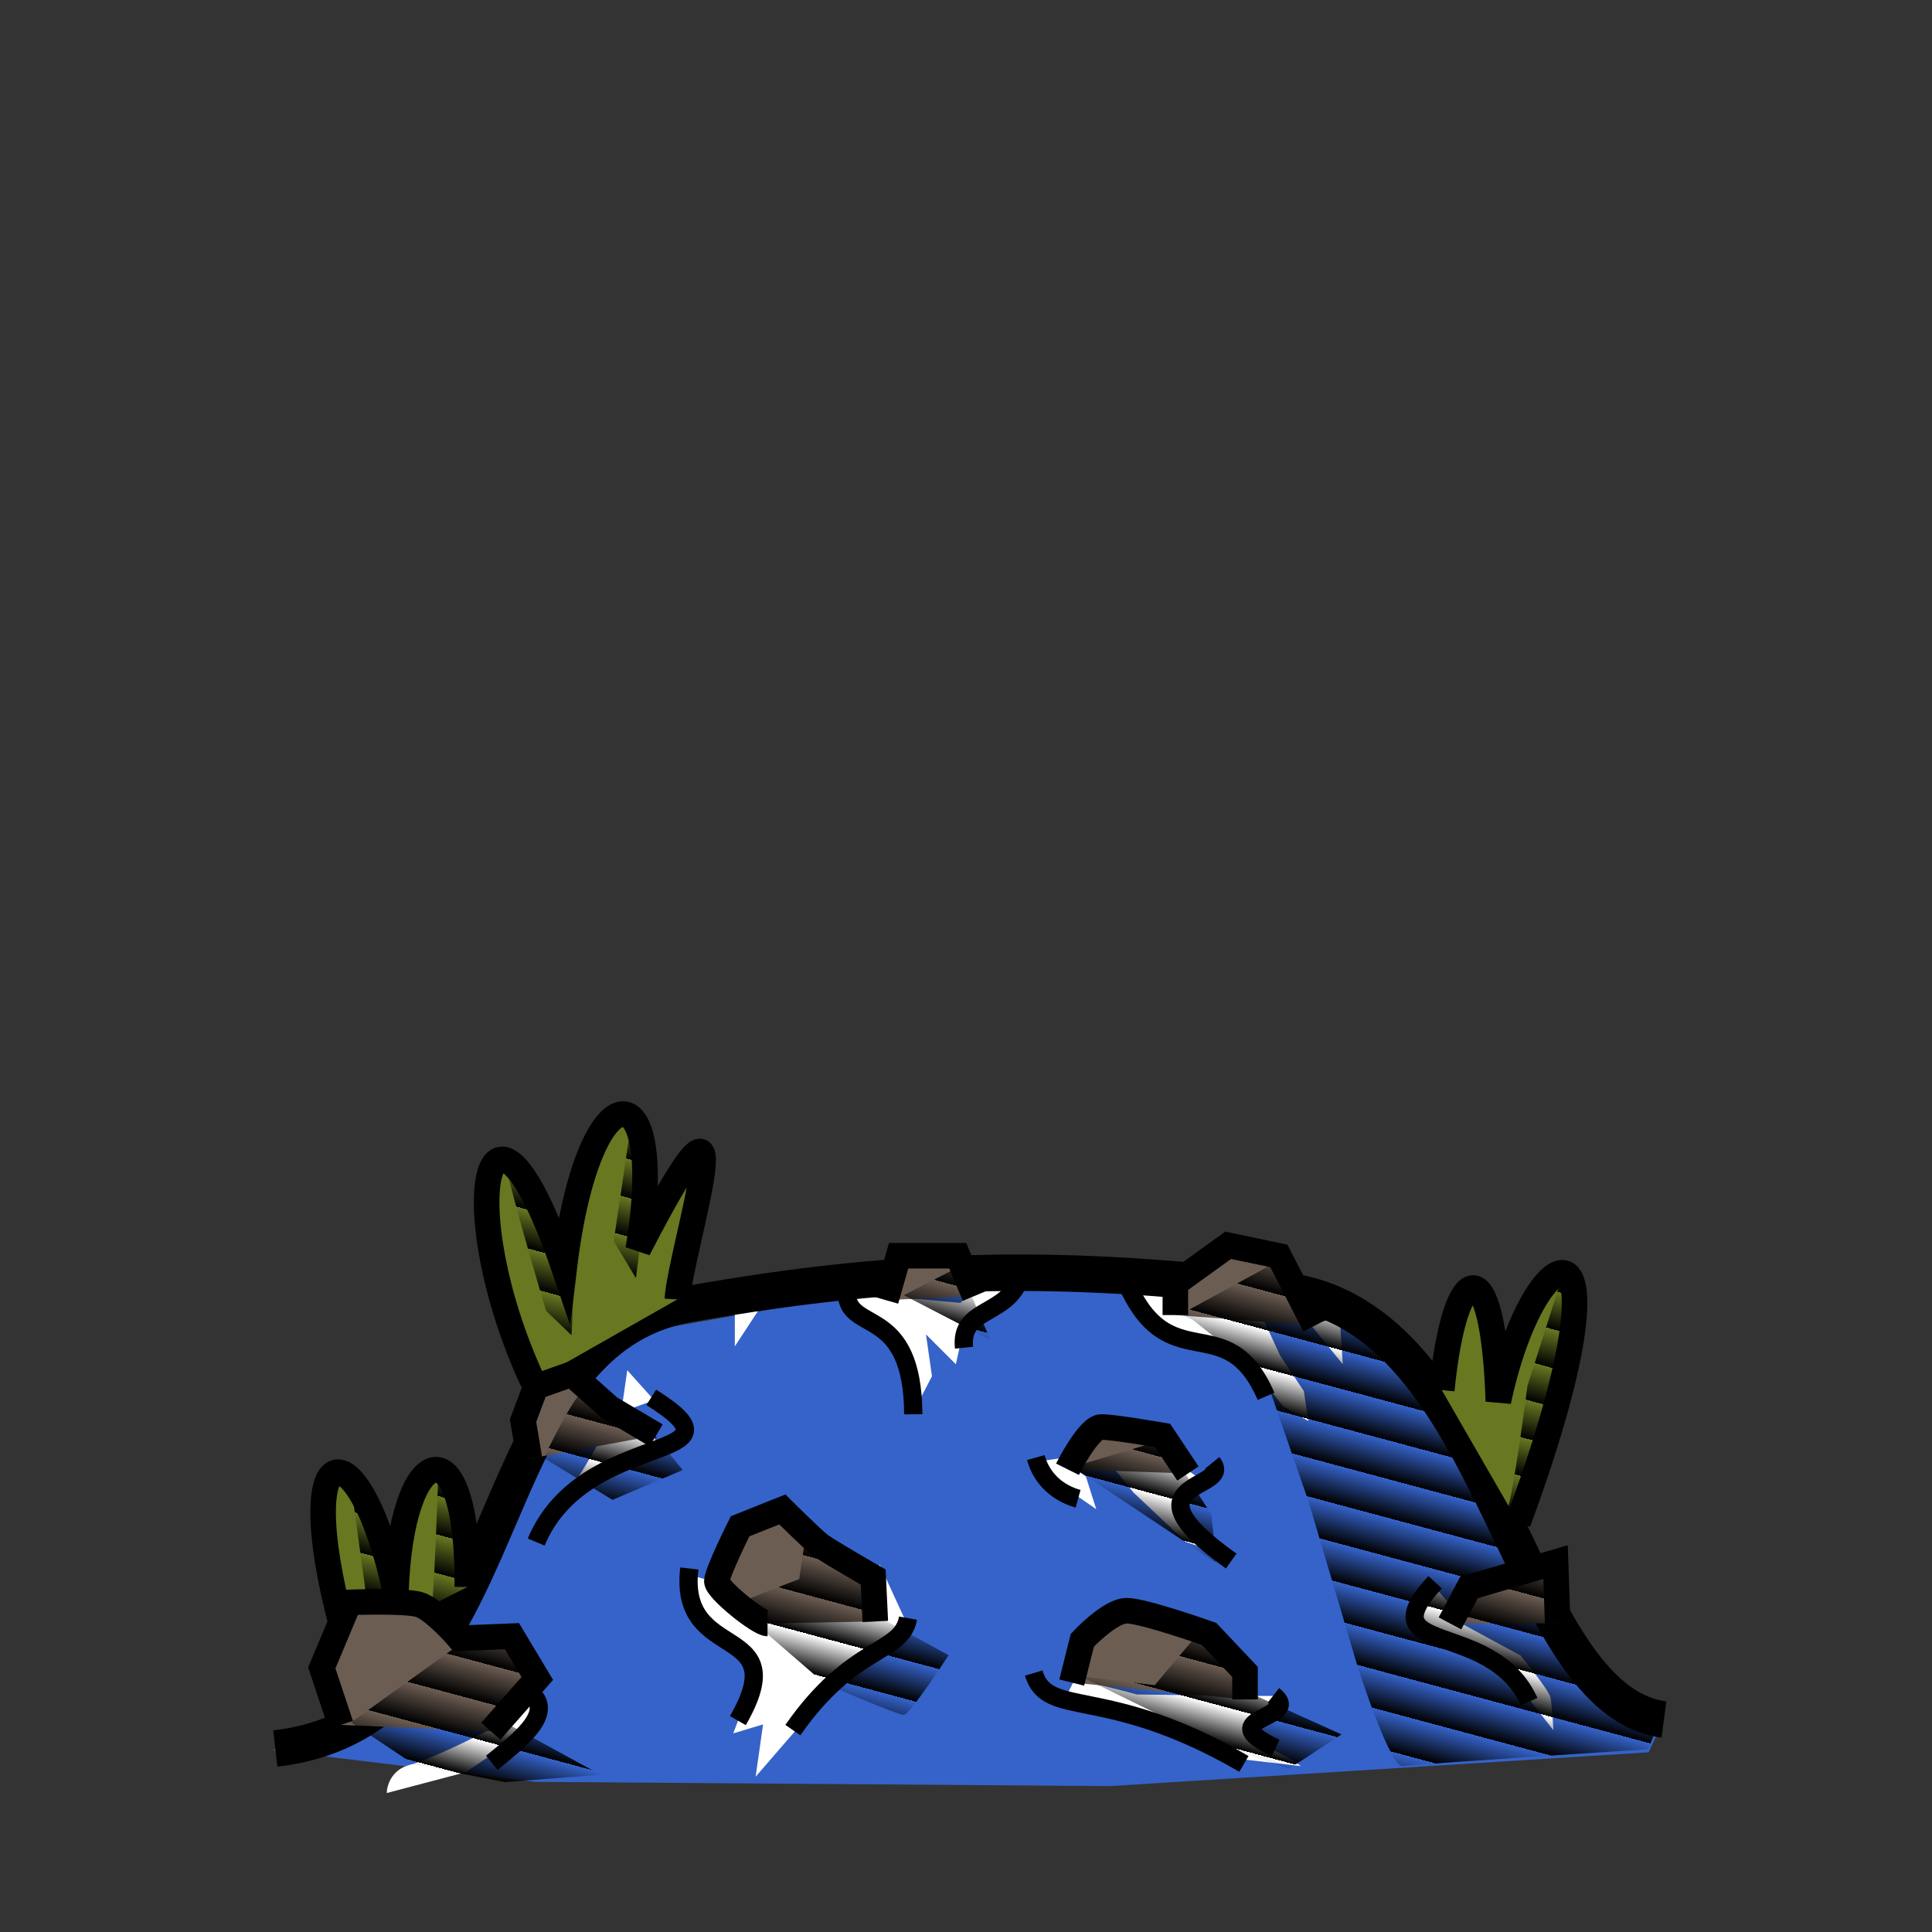 <?xml version="1.0" encoding="UTF-8" standalone="no"?>
<!-- Created with Inkscape (http://www.inkscape.org/) -->

<svg
   width="100"
   height="100"
   viewBox="0 0 26.458 26.458"
   version="1.1"
   id="svg5"
   inkscape:version="1.2.1 (9c6d41e410, 2022-07-14)"
   sodipodi:docname="Rapides.svg"
   xmlns:inkscape="http://www.inkscape.org/namespaces/inkscape"
   xmlns:sodipodi="http://sodipodi.sourceforge.net/DTD/sodipodi-0.dtd"
   xmlns:xlink="http://www.w3.org/1999/xlink"
   xmlns="http://www.w3.org/2000/svg"
   xmlns:svg="http://www.w3.org/2000/svg">
  <rect x="0" y="0" width="26.458" height="26.458" fill="#333333" stroke="none"/>
  <sodipodi:namedview
     id="namedview7"
     pagecolor="#505050"
     bordercolor="#eeeeee"
     borderopacity="1"
     inkscape:showpageshadow="0"
     inkscape:pageopacity="0"
     inkscape:pagecheckerboard="0"
     inkscape:deskcolor="#505050"
     inkscape:document-units="mm"
     showgrid="false"
     inkscape:zoom="6.4664915"
     inkscape:cx="32.397785"
     inkscape:cy="76.625787"
     inkscape:window-width="2560"
     inkscape:window-height="1377"
     inkscape:window-x="2552"
     inkscape:window-y="-8"
     inkscape:window-maximized="1"
     inkscape:current-layer="layer10" />
  <defs
     id="defs2">
    <linearGradient
       inkscape:collect="always"
       id="linearGradient10563">
      <stop
         style="stop-color:#000000;stop-opacity:1;"
         offset="0.5"
         id="stop10559" />
      <stop
         style="stop-color:#000000;stop-opacity:0;"
         offset="0.5"
         id="stop10561" />
    </linearGradient>
    <linearGradient
       id="linearGradient4046"
       inkscape:swatch="solid">
      <stop
         style="stop-color:#000000;stop-opacity:1;"
         offset="0"
         id="stop4044" />
    </linearGradient>
    <linearGradient
       inkscape:collect="always"
       xlink:href="#linearGradient10563"
       id="linearGradient10565"
       x1="15.776"
       y1="17.76"
       x2="15.643"
       y2="18.256"
       gradientUnits="userSpaceOnUse"
       spreadMethod="repeat"
       gradientTransform="translate(42.721,-8.981)" />
  </defs>
  <g
     inkscape:groupmode="layer"
     id="layer2"
     inkscape:label="Couleur"
     style="display:inline">
    <path
       style="fill:#3563ca;fill-opacity:1;stroke:none;stroke-width:0.35;stroke-miterlimit:6;stroke-dasharray:none"
       d="m 3.741,23.968 3.588,0.434 7.87,0.058 7.378,-0.463 0.203,-0.434 -1.36,-0.984 -2.141,-4.022 -1.649,-0.781 -5.237,-0.174 -3.906,0.694 -1.07,1.244 -1.738,3.518 z"
       id="path4006"
       sodipodi:nodetypes="ccccccccccccc" />
    <path
       style="fill:#ffffff;fill-opacity:1;stroke:none;stroke-width:0.25;stroke-miterlimit:6;stroke-dasharray:none;stroke-opacity:1"
       d="m 9.449,21.568 1.718,0.491 0.818,0.041 0.061,-0.675 0.348,0.757 c 0,0 -0.245,0.43 -0.368,0.43 -0.123,0 -1.146,1.105 -1.146,1.105 l -0.532,0.614 0.102,-0.716 -0.409,0.123 0.266,-0.696 V 22.693 L 9.531,22.141"
       id="path24303" />
    <path
       style="fill:#ffffff;fill-opacity:1;stroke:none;stroke-width:0.25;stroke-miterlimit:6;stroke-dasharray:none;stroke-opacity:1"
       d="m 7.301,23.266 -0.082,0.43 -0.839,0.573 -1.084,0.286 c 0,0 0,-0.307 0.327,-0.389 0.327,-0.082 1.268,-0.573 1.268,-0.573"
       id="path24305" />
    <path
       style="fill:#ffffff;fill-opacity:1;stroke:none;stroke-width:0.25;stroke-miterlimit:6;stroke-dasharray:none;stroke-opacity:1"
       d="m 14.707,23.021 c 0.205,0 0.859,0.184 0.859,0.184 l 1.35,0.02 h 0.552 l -0.348,0.368 c 0,0 -0.02,0.245 0.245,0.348 0.266,0.102 0.45,0.245 0.45,0.245 l -0.88,-0.102 -1.166,-0.552 -1.207,-0.225"
       id="path24307" />
    <path
       style="fill:#ffffff;fill-opacity:1;stroke:none;stroke-width:0.25;stroke-miterlimit:6;stroke-dasharray:none;stroke-opacity:1"
       d="m 21.274,23.696 c 0,0 -0.02,-0.348 -0.041,-0.45 -0.02,-0.102 -0.409,-0.573 -0.409,-0.573 l -0.941,-0.511 -0.02,-0.184 -0.286,-0.327 -0.245,0.471 0.552,0.43 0.736,0.307"
       id="path24309" />
    <path
       style="fill:#ffffff;fill-opacity:1;stroke:none;stroke-width:0.25;stroke-miterlimit:6;stroke-dasharray:none;stroke-opacity:1"
       d="m 16.793,21.302 -0.532,-0.389 -0.02,-0.45 0.225,-0.184 -0.225,-0.164 -0.266,0.02 -0.716,-0.02 0.266,0.327 0.716,0.675"
       id="path24311" />
    <path
       style="fill:#ffffff;fill-opacity:1;stroke:none;stroke-width:0.25;stroke-miterlimit:6;stroke-dasharray:none;stroke-opacity:1"
       d="m 14.747,20.484 0.266,0.184 -0.143,-0.45 -0.368,-0.245 -0.286,0.041"
       id="path24313" />
    <path
       style="fill:#ffffff;fill-opacity:1;stroke:none;stroke-width:0.25;stroke-miterlimit:6;stroke-dasharray:none;stroke-opacity:1"
       d="m 12.518,19.318 0.245,-0.471 -0.082,-0.573 0.409,0.409 0.082,-0.368 0.45,-0.348 0.245,-0.471 c 0,0 -0.491,0.02 -0.511,0.102 -0.02,0.082 -0.205,0.245 -0.205,0.245 l -0.88,-0.082 -0.471,-0.184 -0.184,0.205 0.511,0.471 0.245,0.348"
       id="path24315" />
    <path
       style="fill:#ffffff;fill-opacity:1;stroke:none;stroke-width:0.25;stroke-miterlimit:6;stroke-dasharray:none;stroke-opacity:1"
       d="m 15.484,17.661 c 0.245,-0.02 0.593,0.061 0.593,0.061 l 0.102,0.184 1.105,0.123 0.245,0.532 0.327,0.491 0.061,0.409 -0.348,-0.205 -0.552,-0.716 -0.757,-0.225 -0.471,-0.184"
       id="path24317" />
    <path
       style="fill:#ffffff;fill-opacity:1;stroke:none;stroke-width:0.25;stroke-miterlimit:6;stroke-dasharray:none;stroke-opacity:1"
       d="M 9.04,19.911 8.917,19.563 c 0,0 -0.696,0.041 -0.696,0.123 0,0.082 -0.45,0.777 -0.45,0.777 l 0.962,-0.471"
       id="path24319" />
    <path
       style="fill:#ffffff;fill-opacity:1;stroke:none;stroke-width:0.25;stroke-miterlimit:6;stroke-dasharray:none;stroke-opacity:1"
       d="m 17.939,18.131 0.45,0.552 -0.041,-0.634"
       id="path24321" />
    <path
       style="fill:#ffffff;fill-opacity:1;stroke:none;stroke-width:0.25;stroke-miterlimit:6;stroke-dasharray:none;stroke-opacity:1"
       d="m 10.063,17.927 v 0.511 l 0.389,-0.593"
       id="path24323" />
    <path
       style="fill:#ffffff;fill-opacity:1;stroke:none;stroke-width:0.25;stroke-miterlimit:6;stroke-dasharray:none;stroke-opacity:1"
       d="M 8.958,19.175 8.59,18.765 8.508,19.338"
       id="path24325" />
  </g>
  <g
     inkscape:groupmode="layer"
     id="layer1"
     inkscape:label="Traits"
     style="display:inline">
    <path
       id="path2340"
       style="display:inline;fill:none;stroke:#000000;stroke-width:0.5;stroke-miterlimit:6;stroke-dasharray:none"
       d="m 22.787,23.548 c -2.055,-0.272 -2.264,-5.522 -5.204,-5.874 -2.94,-0.352 -5.135,-0.352 -8.155,0.186 -3.02,0.538 -2.208,5.693 -5.658,6.085"
       sodipodi:nodetypes="czzc" />
    <path
       style="fill:none;fill-opacity:1;stroke:#000000;stroke-width:0.25;stroke-miterlimit:6;stroke-dasharray:none;stroke-opacity:1"
       d="m 14.156,22.912 c 0.191,0.639 0.978,0.139 2.879,1.244"
       id="path24277"
       sodipodi:nodetypes="cc" />
    <path
       style="fill:none;fill-opacity:1;stroke:#000000;stroke-width:0.25;stroke-miterlimit:6;stroke-dasharray:none;stroke-opacity:1"
       d="m 17.44,23.216 c 0.42,0.326 -0.886,0.294 0.029,0.723"
       id="path24279"
       sodipodi:nodetypes="cc" />
    <path
       style="fill:none;fill-opacity:1;stroke:#000000;stroke-width:0.25;stroke-miterlimit:6;stroke-dasharray:none;stroke-opacity:1"
       d="M 8.919,19.136 C 10.368,20.05 8.001,19.538 7.343,21.118"
       id="path24283"
       sodipodi:nodetypes="cc" />
    <path
       style="fill:none;fill-opacity:1;stroke:#000000;stroke-width:0.25;stroke-miterlimit:6;stroke-dasharray:none;stroke-opacity:1"
       d="m 9.44,21.48 c -0.157,1.319 1.451,0.717 0.665,2.083"
       id="path24285"
       sodipodi:nodetypes="cc" />
    <path
       style="fill:none;fill-opacity:1;stroke:#000000;stroke-width:0.25;stroke-miterlimit:6;stroke-dasharray:none;stroke-opacity:1"
       d="m 12.435,22.16 c -0.089,0.494 -0.754,0.35 -1.577,1.533"
       id="path24287"
       sodipodi:nodetypes="cc" />
    <path
       style="fill:none;fill-opacity:1;stroke:#000000;stroke-width:0.25;stroke-miterlimit:6;stroke-dasharray:none;stroke-opacity:1"
       d="m 11.596,17.704 c 0.011,0.566 0.902,0.153 0.911,1.664"
       id="path24289"
       sodipodi:nodetypes="cc" />
    <path
       style="fill:none;fill-opacity:1;stroke:#000000;stroke-width:0.25;stroke-miterlimit:6;stroke-dasharray:none;stroke-opacity:1"
       d="m 7.285,23.201 c 0.307,0.276 -0.209,0.661 -0.55,0.94"
       id="path24291"
       sodipodi:nodetypes="cc" />
    <path
       style="fill:none;fill-opacity:1;stroke:#000000;stroke-width:0.25;stroke-miterlimit:6;stroke-dasharray:none;stroke-opacity:1"
       d="m 13.925,17.603 c -0.222,0.41 -0.778,0.336 -0.723,0.853"
       id="path24293"
       sodipodi:nodetypes="cc" />
    <path
       style="fill:none;fill-opacity:1;stroke:#000000;stroke-width:0.25;stroke-miterlimit:6;stroke-dasharray:none;stroke-opacity:1"
       d="m 15.4,17.502 c 0.593,1.442 1.39,0.356 1.938,1.62"
       id="path24295"
       sodipodi:nodetypes="cc" />
    <path
       style="fill:none;fill-opacity:1;stroke:#000000;stroke-width:0.25;stroke-miterlimit:6;stroke-dasharray:none;stroke-opacity:1"
       d="m 16.601,20.033 c 0.304,0.376 -1.304,0.236 0.26,1.345"
       id="path24297"
       sodipodi:nodetypes="cc" />
    <path
       style="fill:none;fill-opacity:1;stroke:#000000;stroke-width:0.25;stroke-miterlimit:6;stroke-dasharray:none;stroke-opacity:1"
       d="m 14.185,19.961 c 0.083,0.3 0.309,0.489 0.579,0.564"
       id="path24299"
       sodipodi:nodetypes="cc" />
    <path
       style="fill:none;fill-opacity:1;stroke:#000000;stroke-width:0.25;stroke-miterlimit:6;stroke-dasharray:none;stroke-opacity:1"
       d="m 19.653,21.668 c -0.948,1.028 0.775,0.492 1.287,1.635"
       id="path24301"
       sodipodi:nodetypes="cc" />
  </g>
  <g
     inkscape:groupmode="layer"
     id="layer4"
     inkscape:label="Herbe"
     style="display:inline"
     transform="rotate(6.28,18.401,16.658)">
    <path
       id="path16891"
       style="fill:#677821;fill-opacity:1;stroke:#000000;stroke-width:0.35;stroke-miterlimit:6;stroke-dasharray:none;stroke-opacity:1"
       d="M 9.455,18.786 C 9.421,18.098 10.086,14.938 8.847,18.164 8.99,15.625 7.894,15.736 7.868,18.531 6.502,15.622 6.232,17.834 7.611,20.121"
       sodipodi:nodetypes="cccc" />
  </g>
  <g
     inkscape:groupmode="layer"
     id="layer4-6"
     inkscape:label="Herbe"
     style="display:inline"
     transform="matrix(-0.98,0.201,0.201,0.98,22.539,-2.515)">
    <path
       id="path16891-6"
       style="fill:#677821;fill-opacity:1;stroke:#000000;stroke-width:0.35;stroke-miterlimit:6;stroke-dasharray:none;stroke-opacity:1"
       d="m 20.674,20.503 c -0.48,-2.229 0.486,-2.169 0.977,-0.106 0.018,-2.446 1.04,-2.52 0.792,0.592"
       sodipodi:nodetypes="ccc" />
    <path
       id="path16891-6-6"
       style="display:inline;fill:#677821;fill-opacity:1;stroke:#000000;stroke-width:0.35;stroke-miterlimit:6;stroke-dasharray:none;stroke-opacity:1"
       d="M 7.065,20.542 C 6.524,18.805 5.978,18.758 6.337,20.848 5.36,18.605 3.903,18.496 6.406,22.527"
       sodipodi:nodetypes="ccc" />
  </g>
  <g
     inkscape:groupmode="layer"
     id="layer3"
     inkscape:label="Roche"
     style="display:inline">
    <path
       id="path24268"
       style="fill:#6c5d53;fill-opacity:1;stroke:#000000;stroke-width:0.35;stroke-miterlimit:6;stroke-dasharray:none;stroke-opacity:1"
       d="m 14.677,23.042 0.145,-0.579 c 0,0 0.376,-0.405 0.608,-0.405 0.231,0 1.128,0.318 1.128,0.318 l 0.492,0.521 v 0.376 m -3.703,-5.526 -0.231,-0.55 -0.81,-4e-6 -0.174,0.608 m 7.725,4.427 0.26,-0.492 1.186,-0.347 0.029,0.839 M 8.986,19.657 8.349,19.281 7.828,18.818 7.337,18.992 l -0.174,0.463 0.087,0.521 m 7.369,0.145 c 0,0 0.289,-0.579 0.463,-0.579 0.174,0 0.839,0.116 0.839,0.116 l 0.347,0.521 m -5.757,2.054 c -0.116,0 -0.694,-0.463 -0.694,-0.579 0,-0.116 0.318,-0.752 0.318,-0.752 l 0.579,-0.231 c 0,0 0.405,0.405 0.521,0.492 0.116,0.087 0.723,0.434 0.723,0.434 l 0.029,0.608 m -5.266,1.504 0.637,-0.723 -0.347,-0.579 -0.723,0.029 c 0,0 -0.347,-0.405 -0.55,-0.463 -0.203,-0.058 -0.955,-0.029 -0.955,-0.029 l -0.376,0.897 0.26,0.781 m 13.338,-5.468 -0.492,-0.955 -0.694,-0.145 -0.723,0.521 v 0.434"
       sodipodi:nodetypes="ccsccccccccccccccccccscccsccsccccccccccccccc" />
  </g>
  <g
     inkscape:groupmode="layer"
     id="layer10"
     inkscape:label="Ombre"
     style="display:inline">
    <path
       id="path10557"
       style="fill:url(#linearGradient10565);fill-opacity:1;stroke:none;stroke-width:0.529;stroke-miterlimit:6;stroke-dasharray:none;stroke-opacity:1"
       d="M 8.651 15.334 L 8.405 16.997 L 8.709 17.504 C 8.709 17.504 8.853 16.361 8.868 16.246 C 8.882 16.13 8.651 15.334 8.651 15.334 z M 6.939 15.904 C 6.933 15.905 6.929 15.913 6.929 15.927 C 6.929 16.115 7.479 17.952 7.479 17.952 L 7.826 18.285 L 7.855 17.822 C 7.855 17.605 7.494 16.78 7.494 16.78 C 7.494 16.78 7.014 15.895 6.939 15.904 z M 17.471 17.287 L 16.162 18.003 C 16.183 18.003 16.247 18.03 16.327 18.069 L 17.33 18.863 L 17.923 20.571 L 18.589 22.813 C 18.589 22.813 19.037 24.216 19.211 24.187 C 19.384 24.158 22.567 23.956 22.567 23.956 C 22.567 23.956 22.712 23.652 22.683 23.565 C 22.656 23.483 21.785 22.883 21.679 22.81 C 21.693 22.81 21.726 22.81 21.726 22.81 L 21.256 21.522 L 21.021 21.597 L 20.455 20.513 L 19.124 18.43 L 17.981 17.692 L 17.745 17.731 L 17.471 17.287 z M 13.134 17.348 L 12.377 17.737 L 13.564 18.351 L 13.134 17.348 z M 21.41 17.431 L 20.918 18.979 C 20.918 18.979 20.716 20.542 20.643 20.658 L 20.933 20.629 C 20.933 20.629 21.554 18.271 21.554 18.213 C 21.554 18.155 21.41 17.431 21.41 17.431 z M 8.037 19.013 C 7.896 19.014 7.447 19.967 7.447 19.967 L 8.388 20.54 L 9.349 20.131 L 8.899 19.578 C 8.899 19.578 8.163 19.169 8.06 19.026 C 8.054 19.017 8.046 19.013 8.037 19.013 z M 15.916 19.722 L 14.689 20.09 L 16.653 21.399 L 16.591 20.744 L 16.162 20.07 L 15.916 19.722 z M 6.003 20.166 C 6.003 20.166 5.945 21.974 5.902 22.061 L 6.394 21.858 L 6.437 21.033 L 6.003 20.166 z M 4.803 20.31 L 5.02 21.887 L 5.367 21.815 C 5.338 21.641 4.803 20.31 4.803 20.31 z M 11.027 21.072 L 10.945 21.624 L 10.106 21.952 L 10.372 22.259 L 11.293 23.056 C 11.293 23.056 12.295 23.486 12.377 23.486 C 12.459 23.486 12.991 22.667 12.991 22.667 L 12.091 22.176 L 12.009 21.583 L 11.027 21.072 z M 16.366 22.422 L 15.814 23.077 L 14.791 22.954 L 16.714 23.895 L 17.655 24.222 L 18.371 23.752 L 17.103 23.179 C 17.103 23.179 17.021 22.852 17.021 22.77 C 17.021 22.688 16.366 22.422 16.366 22.422 z M 6.342 22.483 L 4.807 23.588 L 5.667 24.161 L 6.915 24.406 L 8.224 24.304 L 6.915 23.588 L 7.324 22.995 L 7.058 22.565 L 6.342 22.483 z " />
  </g>
</svg>
